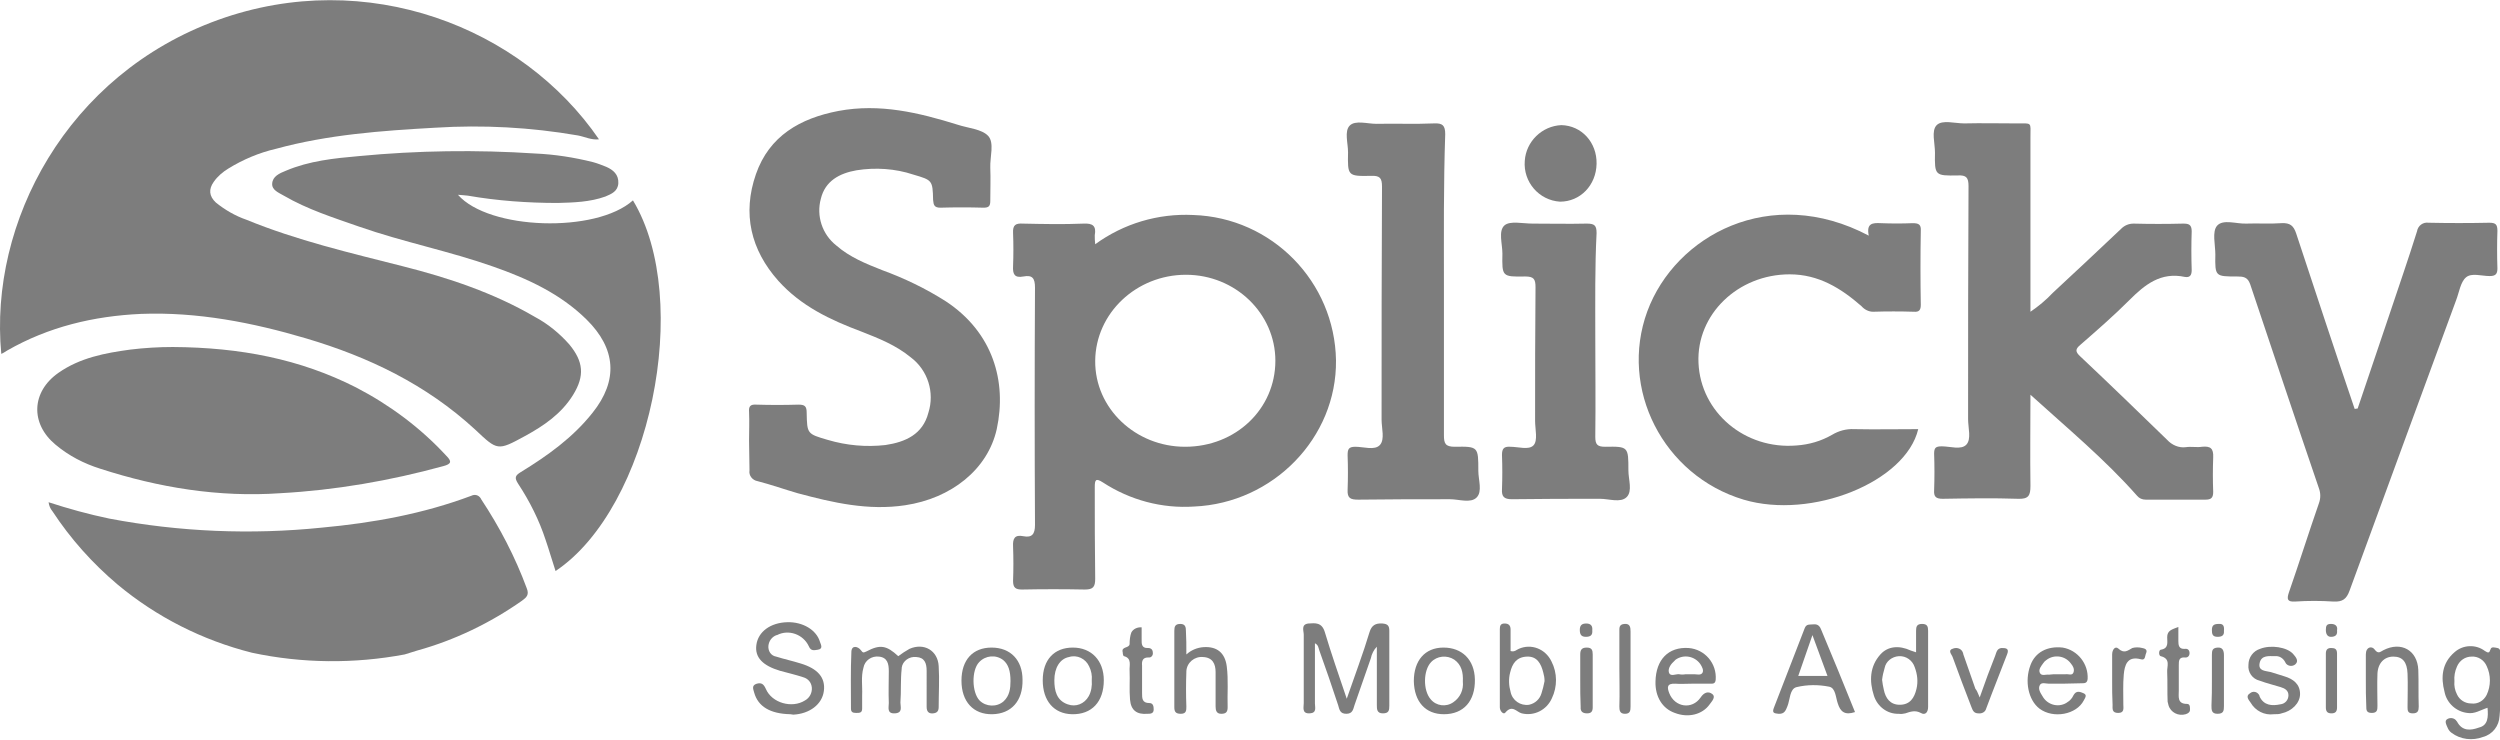 <?xml version="1.0" encoding="utf-8"?>
<!-- Generator: Adobe Illustrator 24.2.1, SVG Export Plug-In . SVG Version: 6.00 Build 0)  -->
<svg version="1.1" id="_x37_0c0c323-7dc8-453e-819a-dc8a0502cfd3"
	 xmlns="http://www.w3.org/2000/svg" xmlns:xlink="http://www.w3.org/1999/xlink" x="0px" y="0px" viewBox="0 0 581.4 172"
	 style="enable-background:new 0 0 581.4 172;" xml:space="preserve">
<style type="text/css">
	.st0{fill:#7D7D7D;}
</style>
<path class="st0" d="M0.3,82.3c-2.9-30.5,15.2-65,50.5-77.7c34.5-12.4,70.6,1.7,88.5,27.8c-1.8,0.2-3.3-0.6-4.9-0.9
	c-11-1.9-22.1-2.5-33.2-1.8c-12.5,0.7-24.9,1.6-37,4.9c-3.9,0.9-7.7,2.5-11.1,4.6c-1.3,0.8-2.5,1.8-3.4,3.1
	c-1.2,1.7-1.1,3.3,0.5,4.8c2.1,1.7,4.5,3.1,7.1,4c11.7,4.8,24.1,7.7,36.3,10.8c10.7,2.7,21.2,6.2,30.8,11.8c3,1.6,5.7,3.8,8,6.4
	c3.3,4,3.6,7.3,0.9,11.7s-6.8,7.2-11.2,9.6c-6.4,3.5-6.4,3.4-11.6-1.5C99.1,89.4,85.7,83,71.2,78.7C58.7,75,45.9,72.5,32.8,73
	c-11,0.5-21.5,3-31.1,8.5C1.2,81.8,0.8,82.1,0.3,82.3z"/>
<path class="st0" d="M254.7,56.8c6.6-4.8,14.6-7.2,22.8-6.8c18.3,0.6,32.9,15.5,33.2,33.8c0.2,18-14.6,33.2-33,34
	c-7.5,0.5-14.9-1.5-21.2-5.6c-1.7-1.1-1.9-0.6-1.9,1.1c0,7.1,0,14.2,0.1,21.3c0,1.9-0.5,2.5-2.4,2.5c-4.9-0.1-9.8-0.1-14.6,0
	c-1.5,0-2.1-0.4-2.1-2c0.1-2.7,0.1-5.3,0-8c-0.1-1.9,0.4-2.8,2.4-2.4s2.7-0.5,2.7-2.6c-0.1-18.4-0.1-36.8,0-55.2
	c0-2.2-0.6-3-2.7-2.6c-2.1,0.4-2.5-0.6-2.4-2.4c0.1-2.6,0.1-5.1,0-7.7c-0.1-1.9,0.6-2.3,2.3-2.2c4.7,0.1,9.4,0.2,14.1,0
	c2.1-0.1,3,0.5,2.6,2.7C254.6,55.3,254.6,56.1,254.7,56.8z M275.6,103.9c11.8,0,21-8.8,21-20c0-11-9.3-20-20.8-20s-21,8.9-21.1,20
	S264.1,103.9,275.6,103.9L275.6,103.9z"/>
<path class="st0" d="M174.2,102.5c0-2.2,0.1-4.4,0-6.7c-0.1-1.3,0.3-1.8,1.7-1.7c3.2,0.1,6.5,0.1,9.8,0c1.5,0,1.9,0.4,1.9,1.9
	c0.1,4.9,0.1,4.9,4.9,6.3c4.4,1.3,8.9,1.7,13.4,1.2c4.7-0.7,8.7-2.5,10-7.5c1.5-4.7-0.1-9.9-4.1-12.9c-3.4-2.8-7.4-4.4-11.5-6
	c-7.2-2.7-14-5.9-19.3-11.8c-6.4-7.2-8.4-15.6-5.2-24.8c3.1-8.9,10.3-13,19.2-14.7c9.6-1.8,18.7,0.4,27.7,3.2c2.4,0.8,5.6,1,7.1,2.6
	s0.4,4.9,0.5,7.4s0,5.1,0,7.7c0,1.3-0.4,1.6-1.6,1.6c-3.3-0.1-6.7-0.1-10,0c-1.4,0-1.6-0.6-1.7-1.8c-0.1-4.6-0.2-4.6-4.6-5.9
	c-4.2-1.4-8.8-1.7-13.2-1c-4,0.7-7.3,2.5-8.3,6.6c-1.1,4,0.3,8.3,3.6,10.9c3.1,2.7,6.8,4.2,10.6,5.7c5.2,1.9,10.2,4.3,14.9,7.3
	c10.9,7.2,14.2,18.6,11.8,29.7c-2.1,9.4-10.6,16.1-21.3,17.7c-8.6,1.3-16.8-0.6-25-2.8c-3.1-0.9-6.2-2-9.3-2.8
	c-1.2-0.2-2.1-1.3-1.9-2.5c0-0.1,0-0.2,0-0.2C174.3,106.8,174.2,104.7,174.2,102.5z"/>
<path class="st0" d="M106.5,45.3c7.2,8.2,32.1,9,40.7,1.3c14,23.2,4,71.5-18,86.2c-0.8-2.4-1.5-4.9-2.3-7.2c-1.5-4.6-3.7-9-6.4-13.1
	c-0.9-1.4-0.7-1.9,0.6-2.7c6.2-3.8,12.1-8,16.7-13.8c6-7.5,5.5-14.9-1.4-21.7c-6.1-6-13.7-9.5-21.7-12.3
	c-10.2-3.6-20.9-5.7-31.2-9.3c-6-2.1-12-4-17.5-7.2c-1.2-0.7-2.8-1.3-2.7-2.8c0.1-1.7,1.7-2.4,3.2-3c5.4-2.3,11.3-2.9,17-3.4
	c13.6-1.3,27.3-1.5,41-0.6c4.5,0.2,9,0.9,13.4,2c1.1,0.3,2.1,0.7,3.1,1.1c1.6,0.7,2.9,1.8,2.8,3.8c-0.1,1.9-1.6,2.5-3,3.1
	c-3.6,1.3-7.4,1.4-11.1,1.5c-7,0-14-0.5-20.9-1.7C108.2,45.4,107.4,45.4,106.5,45.3z"/>
<path class="st0" d="M472.2,91.8c0,7.1-0.1,14.1,0,21.2c0,2.2-0.4,3.1-2.9,3c-5.8-0.2-11.6-0.1-17.5,0c-1.6,0-2.1-0.5-2-2
	c0.1-2.8,0.1-5.7,0-8.5c0-1.4,0.4-1.7,1.8-1.7c1.9,0,4.5,0.9,5.7-0.4s0.4-3.9,0.4-5.9c0-18,0-36.1,0.1-54.2c0-2-0.5-2.6-2.5-2.5
	c-5.3,0.1-5.4,0-5.3-5.3c0-2.2-0.9-5.1,0.4-6.4s4.2-0.4,6.4-0.4c4-0.1,8,0,12.1,0c3.8,0,3.3-0.4,3.3,3.2v40.6
	c1.9-1.3,3.6-2.7,5.2-4.4c5.3-4.9,10.6-9.9,15.9-14.9c0.8-0.8,1.8-1.2,2.9-1.2c3.8,0.1,7.7,0.1,11.5,0c1.3,0,2,0.2,2,1.8
	c-0.1,3-0.1,6,0,9c0,1.2-0.4,1.8-1.6,1.6c-5.6-1.2-9.3,1.8-12.9,5.4s-7.5,7-11.4,10.4c-1.2,1-1.2,1.6,0,2.7
	c6.8,6.4,13.5,12.9,20.2,19.4c1.1,1.2,2.7,1.9,4.3,1.7c1.3-0.2,2.6,0.1,3.8-0.1c2-0.2,2.7,0.4,2.6,2.5c-0.1,2.7-0.1,5.3,0,8
	c0,1.4-0.5,1.8-1.8,1.8c-4.6,0-9.2,0-13.9,0c-0.8,0-1.5-0.3-2-0.9C489.5,106.8,480.8,99.6,472.2,91.8z"/>
<path class="st0" d="M58.6,151.8c-11.5-2.9-22.2-8.3-31.3-15.9c-5.8-4.9-10.9-10.6-15.1-17c-0.5-0.6-0.8-1.3-0.9-2.1
	c4.6,1.5,9.3,2.8,14.1,3.8c16.3,3.1,33,3.8,49.5,2.1c11.9-1.1,23.5-3.2,34.7-7.4c0.8-0.4,1.7-0.2,2.2,0.6c0,0.1,0.1,0.1,0.1,0.2
	c4.3,6.5,7.9,13.4,10.6,20.7c0.6,1.5,0,2.1-1.1,2.9c-7.4,5.2-15.7,9.2-24.4,11.6c-1,0.3-1.9,0.6-2.9,0.9
	C82.4,154.4,70.3,154.3,58.6,151.8z"/>
<path class="st0" d="M40.2,80.7c15.7,0.1,29.6,2.8,42.6,9.4c7.9,4.1,15,9.4,21,15.9c1.3,1.3,1.2,1.9-0.7,2.4
	c-12.4,3.4-25.1,5.6-37.9,6.3c-14.3,1-28.3-1.3-41.9-5.7c-3.8-1.2-7.3-3-10.4-5.6c-5.9-4.9-5.6-12.3,0.7-16.7
	c5-3.5,10.8-4.6,16.7-5.4C33.6,80.9,36.9,80.7,40.2,80.7z"/>
<path class="st0" d="M548.3,95l7.5-22.2c2.1-6.3,4.3-12.6,6.3-19c0.2-1.3,1.4-2.2,2.7-2c0,0,0,0,0,0l0,0c4.7,0.1,9.4,0.1,14.1,0
	c1.5,0,1.9,0.4,1.9,1.9c-0.1,2.9-0.1,5.8,0,8.7c0,1.3-0.4,1.8-1.8,1.8c-1.9,0-4.2-0.8-5.5,0.3c-1.3,1.1-1.6,3.5-2.3,5.3
	c-8.3,22.5-16.5,45-24.8,67.6c-0.7,1.9-1.6,2.6-3.7,2.5c-3-0.2-6-0.2-9,0c-1.8,0.1-1.9-0.6-1.4-2.1c2.4-6.9,4.6-13.9,7-20.8
	c0.4-1.1,0.4-2.3,0-3.4c-5.4-15.8-10.7-31.7-16-47.5c-0.6-1.7-1.6-1.8-3.1-1.8c-5,0-5.1,0-5-5.1c0-2.3-0.8-5.3,0.4-6.7
	c1.4-1.6,4.5-0.4,6.8-0.5c2.7-0.1,5.5,0.1,8.2-0.1c2-0.1,2.8,0.6,3.4,2.4c4.5,13.6,9,27.3,13.6,40.8L548.3,95z"/>
<path class="st0" d="M434.6,54.8c-0.6-2.9,0.9-3,2.8-2.9c2.5,0.1,5,0.1,7.4,0c1.4,0,2,0.3,1.9,1.8c-0.1,5.7-0.1,11.5,0,17.2
	c0,1.2-0.4,1.7-1.6,1.6c-3.2-0.1-6.3-0.1-9.5,0c-1,0-2-0.5-2.7-1.3c-4.8-4.2-10-7.4-16.7-7.4c-12,0-21.7,9.3-21.2,20.6
	c0.5,11.5,10.8,20.2,22.8,19.2c2.9-0.2,5.7-1,8.3-2.5c1.5-0.9,3.3-1.4,5.1-1.3c5,0.1,9.9,0,14.9,0c-2.9,12.3-24.8,21.1-40.6,16.4
	c-18.7-5.6-29-25.8-22.4-43.8C389.6,54.8,411.7,42.7,434.6,54.8z"/>
<path class="st0" d="M335.8,66.3v34.9c0,1.9,0.3,2.7,2.5,2.7c5.5-0.1,5.5,0,5.5,5.6c0,2.1,1,4.8-0.4,6.2s-4.1,0.4-6.2,0.4
	c-7.1,0-14.2,0-21.3,0.1c-1.8,0-2.6-0.3-2.5-2.3c0.1-2.7,0.1-5.3,0-8c0-1.4,0.2-2,1.8-2c1.9,0,4.5,0.9,5.7-0.4s0.4-3.9,0.4-5.9
	c0-18.1,0-36.1,0.1-54.2c0-2-0.5-2.6-2.6-2.5c-5.4,0.1-5.4,0-5.3-5.5c0-2.1-0.9-4.9,0.4-6.2s4.1-0.4,6.2-0.4
	c4.5-0.1,8.9,0.1,13.4-0.1c2-0.1,2.6,0.5,2.6,2.5C335.7,42.9,335.8,54.6,335.8,66.3z"/>
<path class="st0" d="M371,78c0,7.9,0.1,15.7,0,23.6c0,1.8,0.5,2.3,2.3,2.3c5.4-0.1,5.4,0,5.4,5.5c0,2.1,1,4.8-0.4,6.2
	s-4.1,0.4-6.2,0.4c-6.8,0-13.7,0-20.5,0.1c-1.8,0-2.4-0.6-2.3-2.3c0.1-2.7,0.1-5.3,0-8c0-1.4,0.4-2,1.9-1.9c1.9,0,4.3,0.8,5.4-0.3
	s0.4-3.8,0.4-5.7c0-10.3,0-20.7,0.1-31.1c0-1.9-0.4-2.5-2.4-2.5c-5.4,0.1-5.4,0-5.3-5.3c0-2.3-1-5.3,0.5-6.6
	c1.3-1.1,4.2-0.4,6.5-0.4c4.2,0,8.4,0.1,12.6,0c1.8,0,2.3,0.4,2.3,2.2C370.9,62.1,371,70,371,78z"/>
<path class="st0" d="M362.8,46.9c-4.9-0.3-8.6-4.6-8.2-9.5c0.3-4.5,4-8.1,8.5-8.3c4.7,0.1,8.3,4,8.2,9S367.5,46.9,362.8,46.9z"/>
<path class="st0" d="M305.8,149.6v14c0,0.9,0.5,2.2-1.2,2.3c-1.9,0.1-1.4-1.4-1.4-2.4c0-5.3,0-10.6,0-15.9c0-0.9-0.7-2.4,1.1-2.6
	c1.6-0.1,3.1-0.3,3.8,2c1.5,5,3.2,9.9,5.1,15.5c1.9-5.5,3.8-10.5,5.3-15.5c0.5-1.6,1.4-2.1,3-2c1.2,0.1,1.6,0.5,1.6,1.7
	c0,5.8,0,11.6,0,17.4c0,1.1-0.1,1.8-1.5,1.8s-1.4-1-1.4-1.9v-13.6c-0.7,0.7-1.2,1.7-1.4,2.7c-1.3,3.6-2.5,7.3-3.8,10.9
	c-0.3,0.9-0.4,2-1.9,2s-1.6-1-1.9-2c-1.4-4.3-2.9-8.6-4.4-12.8C306.6,150.6,306.6,150,305.8,149.6z"/>
<path class="st0" d="M208.9,152.6c0.8-0.6,1.7-1.2,2.6-1.7c3.4-1.5,6.6,0.4,6.8,4c0.2,3.1,0,6.3,0,9.5c0,0.9-0.3,1.4-1.3,1.5
	s-1.5-0.4-1.5-1.5V156c0-1.8-0.5-3.1-2.4-3.2c-1.6-0.2-3.2,0.9-3.4,2.5c0,0,0,0,0,0c0,0.1,0,0.1,0,0.2c-0.3,2.6-0.1,5.3-0.3,7.9
	c0,1,0.6,2.4-1.3,2.5s-1.4-1.4-1.4-2.4c-0.1-2.5,0-5,0-7.4c0-1.7-0.3-3.2-2.3-3.4c-1.7-0.2-3.3,0.9-3.6,2.6
	c-0.6,2.1-0.2,4.3-0.3,6.4v3.1c0,1-0.6,1-1.4,1s-1.2-0.2-1.2-1c0-4.4-0.1-8.9,0.1-13.3c0.1-1.5,1.5-1.2,2.2-0.3
	c0.5,0.7,0.6,0.6,1.3,0.3C204.7,149.8,206.2,150.1,208.9,152.6z"/>
<path class="st0" d="M183.8,166.1c-4.7-0.1-7.5-1.8-8.4-5c-0.2-0.8-0.7-1.7,0.6-2.1c1.1-0.3,1.6,0.1,2.1,1.2
	c1.4,3.3,6.1,4.6,9.1,2.7c1.1-0.6,1.7-1.8,1.6-3c-0.1-1.2-0.9-2.1-2-2.4c-1.8-0.6-3.6-1-5.4-1.5c-4-1.2-5.9-3.1-5.5-6
	c0.4-3.1,3.3-5.2,7.2-5.3c3.6-0.1,6.8,1.8,7.6,4.6c0.2,0.6,0.8,1.6-0.5,1.8c-0.8,0.1-1.6,0.4-2.1-0.8c-1.3-2.8-4.7-4-7.4-2.6
	c0,0,0,0,0,0h-0.1c-1.1,0.4-1.8,1.4-1.9,2.5c-0.1,1.2,0.6,2.3,1.8,2.5c1.9,0.6,3.8,1,5.7,1.6c4,1.2,5.8,3.3,5.4,6.4
	s-3.3,5.3-7.1,5.5L183.8,166.1z"/>
<path class="st0" d="M578.5,164.6c-1.6,0.5-3,1.5-4.7,1.2c-2.6-0.3-4.8-2.3-5.3-4.9c-0.9-3.4-0.6-6.7,2.3-9.2c2-1.8,5-1.9,7.1-0.3
	c0.8,0.5,1,0.5,1.3-0.4c0.2-0.7,1-0.4,1.6-0.3s0.7,0.7,0.7,1.2c-0.1,4.9,0.3,9.7-0.2,14.6c-0.1,2.3-1.6,4.3-3.9,4.9
	c-2.4,0.9-5.2,0.6-7.3-1c-0.4-0.3-0.7-0.7-0.9-1.2c-0.3-0.7-0.8-1.6,0-2c0.7-0.4,1.7-0.2,2.1,0.5c0,0,0,0,0,0l0.1,0.1
	c1.2,2.3,3.2,2.1,5.1,1.4C578.6,168.7,578.7,166.8,578.5,164.6z M570.8,158.4c-0.1,1.1,0.1,2.1,0.6,3.1c0.6,1.3,1.9,2.1,3.3,2.1
	c1.5,0.2,2.9-0.6,3.6-2c1-2.1,1-4.6,0-6.7c-0.6-1.4-2-2.3-3.5-2.2c-1.5,0-2.8,0.9-3.4,2.3C570.9,156.1,570.7,157.3,570.8,158.4z"/>
<path class="st0" d="M431.4,165.6c-2.4,0.8-3.4-0.1-4-2c-0.5-1.4-0.5-3.6-2-3.9c-2.5-0.5-5.1-0.5-7.6,0.1c-1.6,0.4-1.5,2.9-2.1,4.4
	c-0.4,1-0.7,1.9-2.1,1.8c-1-0.1-1.5-0.2-1.1-1.3c2.4-6.2,4.8-12.4,7.2-18.6c0.4-1.1,1.3-0.8,2.1-0.9c1.1-0.1,1.5,0.6,1.8,1.4
	C426.2,152.8,428.8,159.1,431.4,165.6z M418.2,157.2h6.8l-3.5-9.5L418.2,157.2z"/>
<path class="st0" d="M445.6,151.7v-5c0-1,0.2-1.6,1.4-1.6s1.4,0.6,1.4,1.6v17.7c0,1.3-0.7,2-1.7,1.4c-1.3-0.7-2.4-0.3-3.6,0.1
	c-0.5,0.1-1,0.2-1.5,0.1c-2.7,0.1-5-1.7-5.8-4.2c-1.1-3.4-1-6.8,1.5-9.6c1.7-1.9,4.3-2.2,7.1-0.9C444.7,151.4,445,151.5,445.6,151.7
	z M437.7,158.1c0.1,0.8,0.2,1.5,0.4,2.3c0.4,2,1.5,3.5,3.7,3.5c2.4,0,3.4-1.6,3.9-3.7c0.4-1.7,0.2-3.4-0.4-5c-0.5-1.6-2-2.7-3.7-2.6
	c-1.6,0.1-3,1.2-3.3,2.7C438,156.3,437.8,157.2,437.7,158.1L437.7,158.1z"/>
<path class="st0" d="M275.9,152.2c1.1-1,2.5-1.6,4-1.7c3.1-0.2,5,1.3,5.4,4.5s0.1,6.3,0.2,9.5c0,1.1-0.4,1.5-1.5,1.5
	s-1.3-0.8-1.3-1.7v-8c0-1.9-0.7-3.4-2.9-3.5c-2-0.2-3.8,1.3-3.9,3.3c0,0,0,0,0,0c0,0.1,0,0.1,0,0.2c-0.1,2.6-0.1,5.3,0,8
	c0,0.9,0,1.7-1.3,1.7s-1.5-0.6-1.5-1.6v-17.7c0-1,0.2-1.6,1.4-1.6s1.3,0.8,1.3,1.7C275.9,148.4,275.9,150.1,275.9,152.2z"/>
<path class="st0" d="M351.3,151.4c0.9,0.3,1.4-0.3,1.9-0.5c2.9-1.3,6.2,0,7.6,2.9c1.4,2.7,1.4,5.9,0.1,8.6c-1.2,2.7-4.1,4.2-7,3.5
	c-1.2-0.3-2.2-2.1-3.8-0.2c-0.4,0.6-1.3-0.3-1.3-1.2c0-6.1,0-12.1,0-18.2c0-0.8,0.2-1.3,1.1-1.3s1.4,0.4,1.4,1.4
	C351.3,148.1,351.3,149.8,351.3,151.4z M359.2,158.4c0-0.7-0.1-1.3-0.3-2c-0.5-2-1.4-3.8-3.8-3.7s-3.4,1.6-3.9,3.7
	c-0.4,1.5-0.3,3.1,0.1,4.5c0.4,2,2.3,3.3,4.3,3c1.4-0.3,2.5-1.3,2.9-2.7C358.8,160.3,359,159.4,359.2,158.4L359.2,158.4z"/>
<path class="st0" d="M393.4,159c-1.3,0-2.6,0.1-3.8,0c-2-0.1-1.9,0.9-1.4,2.2c1.3,3.3,5.3,3.9,7.3,1c0.8-1.2,1.8-1.5,2.7-0.8
	s-0.1,1.7-0.6,2.4c-1.7,2.4-5,3.2-8.1,2c-2.9-1-4.6-3.8-4.5-7.3c0.1-5.1,3-8.1,7.7-7.8c3.8,0.3,6.6,3.6,6.3,7.4c0,0,0,0,0,0l0,0
	c-0.1,0.9-0.6,0.9-1.2,0.9L393.4,159z M392,156.8h2c0.6,0,1.5,0.3,1.9-0.3s-0.1-1.5-0.5-2.1c-1.3-1.8-3.8-2.3-5.7-1c0,0,0,0,0,0
	l-0.3,0.3c-0.8,0.7-1.5,1.7-1.3,2.6c0.3,1.2,1.6,0.4,2.4,0.5C391,156.9,391.5,156.9,392,156.8z"/>
<path class="st0" d="M479.6,159h-3.1c-0.7,0-1.7-0.4-2.1,0.3c-0.5,0.9,0.1,1.8,0.6,2.6c1.1,2,3.6,2.7,5.5,1.6c0.5-0.3,0.9-0.6,1.2-1
	c0.3-0.3,0.4-0.7,0.7-1.1c0.6-0.8,1.4-0.5,2.1-0.2c1,0.4,0.4,1.1,0.1,1.7c-1.7,3.3-7.1,4.3-10.3,1.9c-2.6-2-3.5-6.4-2.1-10.1
	c1.1-3,3.9-4.5,7.5-4.1c3.5,0.6,6,3.8,5.8,7.3c-0.1,1-0.7,1-1.4,1L479.6,159z M478.4,156.8c0.7,0,1.3,0,2,0c0.6-0.1,1.5,0.4,1.8-0.4
	s-0.1-1.5-0.6-2.1c-1.3-1.8-3.9-2.2-5.7-0.8c-0.3,0.2-0.5,0.4-0.7,0.7c-0.5,0.7-1.2,1.5-0.8,2.3s1.4,0.3,2.1,0.4
	C477.2,156.8,477.8,156.8,478.4,156.8L478.4,156.8z"/>
<path class="st0" d="M230.6,150.6c4.4,0,7.2,2.9,7.2,7.5c0.1,4.9-2.6,7.9-7,8s-7.2-2.9-7.2-7.8S226.3,150.6,230.6,150.6z M235,158.4
	c0-2.4-0.5-3.9-1.7-4.9c-1.7-1.3-4.1-1.1-5.6,0.5c-1.8,1.9-1.7,7,0.1,8.9c1.5,1.5,4,1.6,5.6,0.2C234.8,161.8,235,160.1,235,158.4z"
	/>
<path class="st0" d="M242.5,158.2c0-4.8,2.7-7.6,7-7.6s7.2,3,7.2,7.6c0,5-2.8,8-7.4,7.9C245.1,166,242.5,163,242.5,158.2z
	 M253.9,158.2c0.1-1.1-0.1-2.2-0.6-3.2c-0.8-1.8-2.8-2.8-4.7-2.2c-2.1,0.4-3.4,2.5-3.4,5.4c0,2.4,0.5,4.7,3.1,5.6
	c1.9,0.7,3.9-0.1,4.9-1.9C253.8,160.8,254,159.5,253.9,158.2L253.9,158.2z"/>
<path class="st0" d="M328.8,158.4c0-4.8,2.6-7.8,6.9-7.8s7.2,2.8,7.3,7.4c0.1,5-2.6,8.1-7.2,8.1
	C331.5,166.1,328.9,163.2,328.8,158.4z M340.2,158.5c0.1-2.1-0.3-3.9-2-5.1c-1.7-1.1-4-0.9-5.4,0.6c-1.8,1.9-1.9,6.5-0.1,8.6
	c1.3,1.6,3.6,1.9,5.3,0.7C339.6,162.2,340.4,160.4,340.2,158.5L340.2,158.5z"/>
<path class="st0" d="M528.8,166.1c-2.2,0.3-4.3-0.8-5.4-2.7c-0.4-0.6-1.3-1.5-0.1-2.2c0.6-0.5,1.5-0.4,2,0.3
	c0.1,0.2,0.2,0.3,0.2,0.5c1,2.1,2.9,2.2,4.8,1.8c1.1-0.1,1.9-1,1.9-2.1c0-1.1-0.8-1.6-1.8-1.9c-1.6-0.5-3.3-0.9-4.9-1.5
	c-1.7-0.4-2.8-2-2.6-3.7c0-1.7,1.1-3.2,2.7-3.7c2.5-1,6.3-0.4,7.7,1.2c0.6,0.7,1.4,1.6,0.5,2.4c-0.6,0.5-1.5,0.5-2.1-0.1
	c-0.1-0.1-0.2-0.3-0.3-0.5c-0.5-0.9-1.4-1.4-2.3-1.3c-1.4,0-3.2-0.3-3.6,1.6s1.4,1.8,2.6,2.1l3.2,1c2,0.6,3.6,1.8,3.6,4.1
	c0,2.1-1.9,4-4.3,4.5C530.1,166.1,529.5,166.1,528.8,166.1z"/>
<path class="st0" d="M550.2,158.1v-5.9c0-1.8,1.4-2,2-1.2c0.9,1.2,1.3,0.6,2.1,0.2c4.1-2.1,7.9,0,8.1,4.6c0.1,2.8,0,5.6,0.1,8.5
	c0,1-0.2,1.6-1.4,1.6s-1.2-0.7-1.2-1.5c0-2.6,0.1-5.1,0-7.7c-0.1-2.8-1.2-4-3.3-4s-3.6,1.5-3.7,4s0,5,0,7.4c0,0.9,0,1.7-1.3,1.7
	s-1.3-0.7-1.3-1.6C550.2,162.2,550.2,160.2,550.2,158.1z"/>
<path class="st0" d="M460.4,162.2c1.3-3.7,2.4-6.7,3.6-9.7c0.3-0.8,0.4-1.7,1.5-1.8c1,0,1.8,0.1,1.3,1.4c-1.6,4.2-3.3,8.4-4.9,12.7
	c-0.2,0.8-1,1.2-1.8,1.1c-1,0-1.3-0.6-1.6-1.4c-1.5-3.9-3-7.8-4.4-11.7c-0.2-0.6-1.3-1.6,0.2-2c0.9-0.3,1.9,0.1,2.2,1
	c0,0.1,0.1,0.2,0.1,0.4c0.9,2.7,1.9,5.3,2.8,8C459.7,160.5,459.9,161,460.4,162.2z"/>
<path class="st0" d="M265.5,145.9v2.8c0,0.9-0.1,2.1,1.5,2c0.7,0,1.1,0.4,1.1,1.1c0.1,0.5-0.3,1.1-0.8,1.1c-0.1,0-0.2,0-0.3,0
	c-1.3,0-1.5,0.9-1.4,1.9v6.4c0,1.2,0,2.3,1.7,2.3c0.9,0,1,0.8,1,1.5c0,1-0.8,1-1.5,1c-2.4,0.2-3.8-0.8-4-3.3c-0.2-2.2,0-4.4-0.1-6.7
	c-0.1-1.2,0.6-2.9-1.3-3.4c-0.2,0-0.3-0.6-0.3-0.9c-0.4-1.4,1.5-0.9,1.6-1.9c0-0.9,0.1-1.9,0.4-2.7
	C263.5,146.3,264.5,145.8,265.5,145.9z"/>
<path class="st0" d="M506.6,145.8v3.3c0,0.9,0.1,1.9,1.5,1.8c0.7-0.1,1.1,0.3,1.1,1s-0.5,1.1-1.1,1c-1.4-0.1-1.4,0.8-1.4,1.8v5.9
	c0,1.4-0.4,3.1,1.9,3.1c0.8,0,0.7,0.9,0.7,1.4s-0.4,0.8-1,1c-1.7,0.5-3.5-0.4-4-2.1c-0.1-0.3-0.1-0.6-0.2-0.8
	c-0.1-2.3,0-4.6-0.1-6.9c-0.1-1.3,0.9-3.1-1.5-3.7c-0.5-0.1-0.5-1.4,0-1.5c1.9-0.3,1.5-1.7,1.5-2.9
	C504,146.6,505.1,146.4,506.6,145.8z"/>
<path class="st0" d="M491.2,158.3v-6.1c0-1.1,0.7-2,1.4-1.4c1.4,1.3,2.2,0.5,3.3-0.1c0.7-0.2,1.5-0.2,2.3,0c0.5,0.1,1.3,0.3,0.9,1.2
	c-0.3,0.6-0.1,1.8-1.3,1.4c-3.1-0.8-3.7,1.4-3.9,3.6s-0.1,4.6-0.1,6.9c0,0.9,0.3,2-1.2,2s-1.3-1-1.3-1.9
	C491.2,162.1,491.2,160.2,491.2,158.3z"/>
<path class="st0" d="M376.6,155.3v-8.4c0-0.9-0.1-1.7,1.2-1.8s1.4,0.8,1.4,1.8v17.4c0,1-0.1,1.7-1.3,1.7s-1.3-0.8-1.3-1.7
	C376.7,161.2,376.6,158.2,376.6,155.3z"/>
<path class="st0" d="M514.4,158.2v-5.9c0-1,0.1-1.6,1.3-1.7s1.5,0.7,1.5,1.8v11.8c0,1.1-0.1,1.8-1.5,1.8s-1.4-0.9-1.4-1.9
	C514.4,162.1,514.4,160.2,514.4,158.2z"/>
<path class="st0" d="M367.5,158.1v-5.9c0-1,0.3-1.6,1.5-1.6s1.4,0.6,1.4,1.6v12.3c0,0.9-0.3,1.4-1.3,1.4s-1.6-0.4-1.5-1.5
	C367.5,162.4,367.5,160.2,367.5,158.1z"/>
<path class="st0" d="M543.5,158.1v6.4c0,0.9-0.3,1.4-1.3,1.4s-1.3-0.5-1.3-1.4V152c0-0.8,0.3-1.3,1.2-1.3s1.4,0.2,1.4,1.3
	C543.5,154,543.5,156.1,543.5,158.1z"/>
<path class="st0" d="M517.2,146.7c0.1,1.1-0.5,1.4-1.5,1.4c-1.2,0-1.3-0.7-1.3-1.6c0-1.1,0.5-1.4,1.6-1.4
	C517.1,145,517.3,145.7,517.2,146.7z"/>
<path class="st0" d="M370.3,146.6c0.1,1.1-0.4,1.5-1.5,1.5s-1.4-0.6-1.4-1.6s0.4-1.5,1.5-1.5S370.4,145.6,370.3,146.6z"/>
<path class="st0" d="M543.5,146.6c0.1,0.9-0.2,1.4-1.2,1.5s-1.4-0.6-1.4-1.6s0.2-1.4,1.2-1.4S543.7,145.6,543.5,146.6z"/>
</svg>
